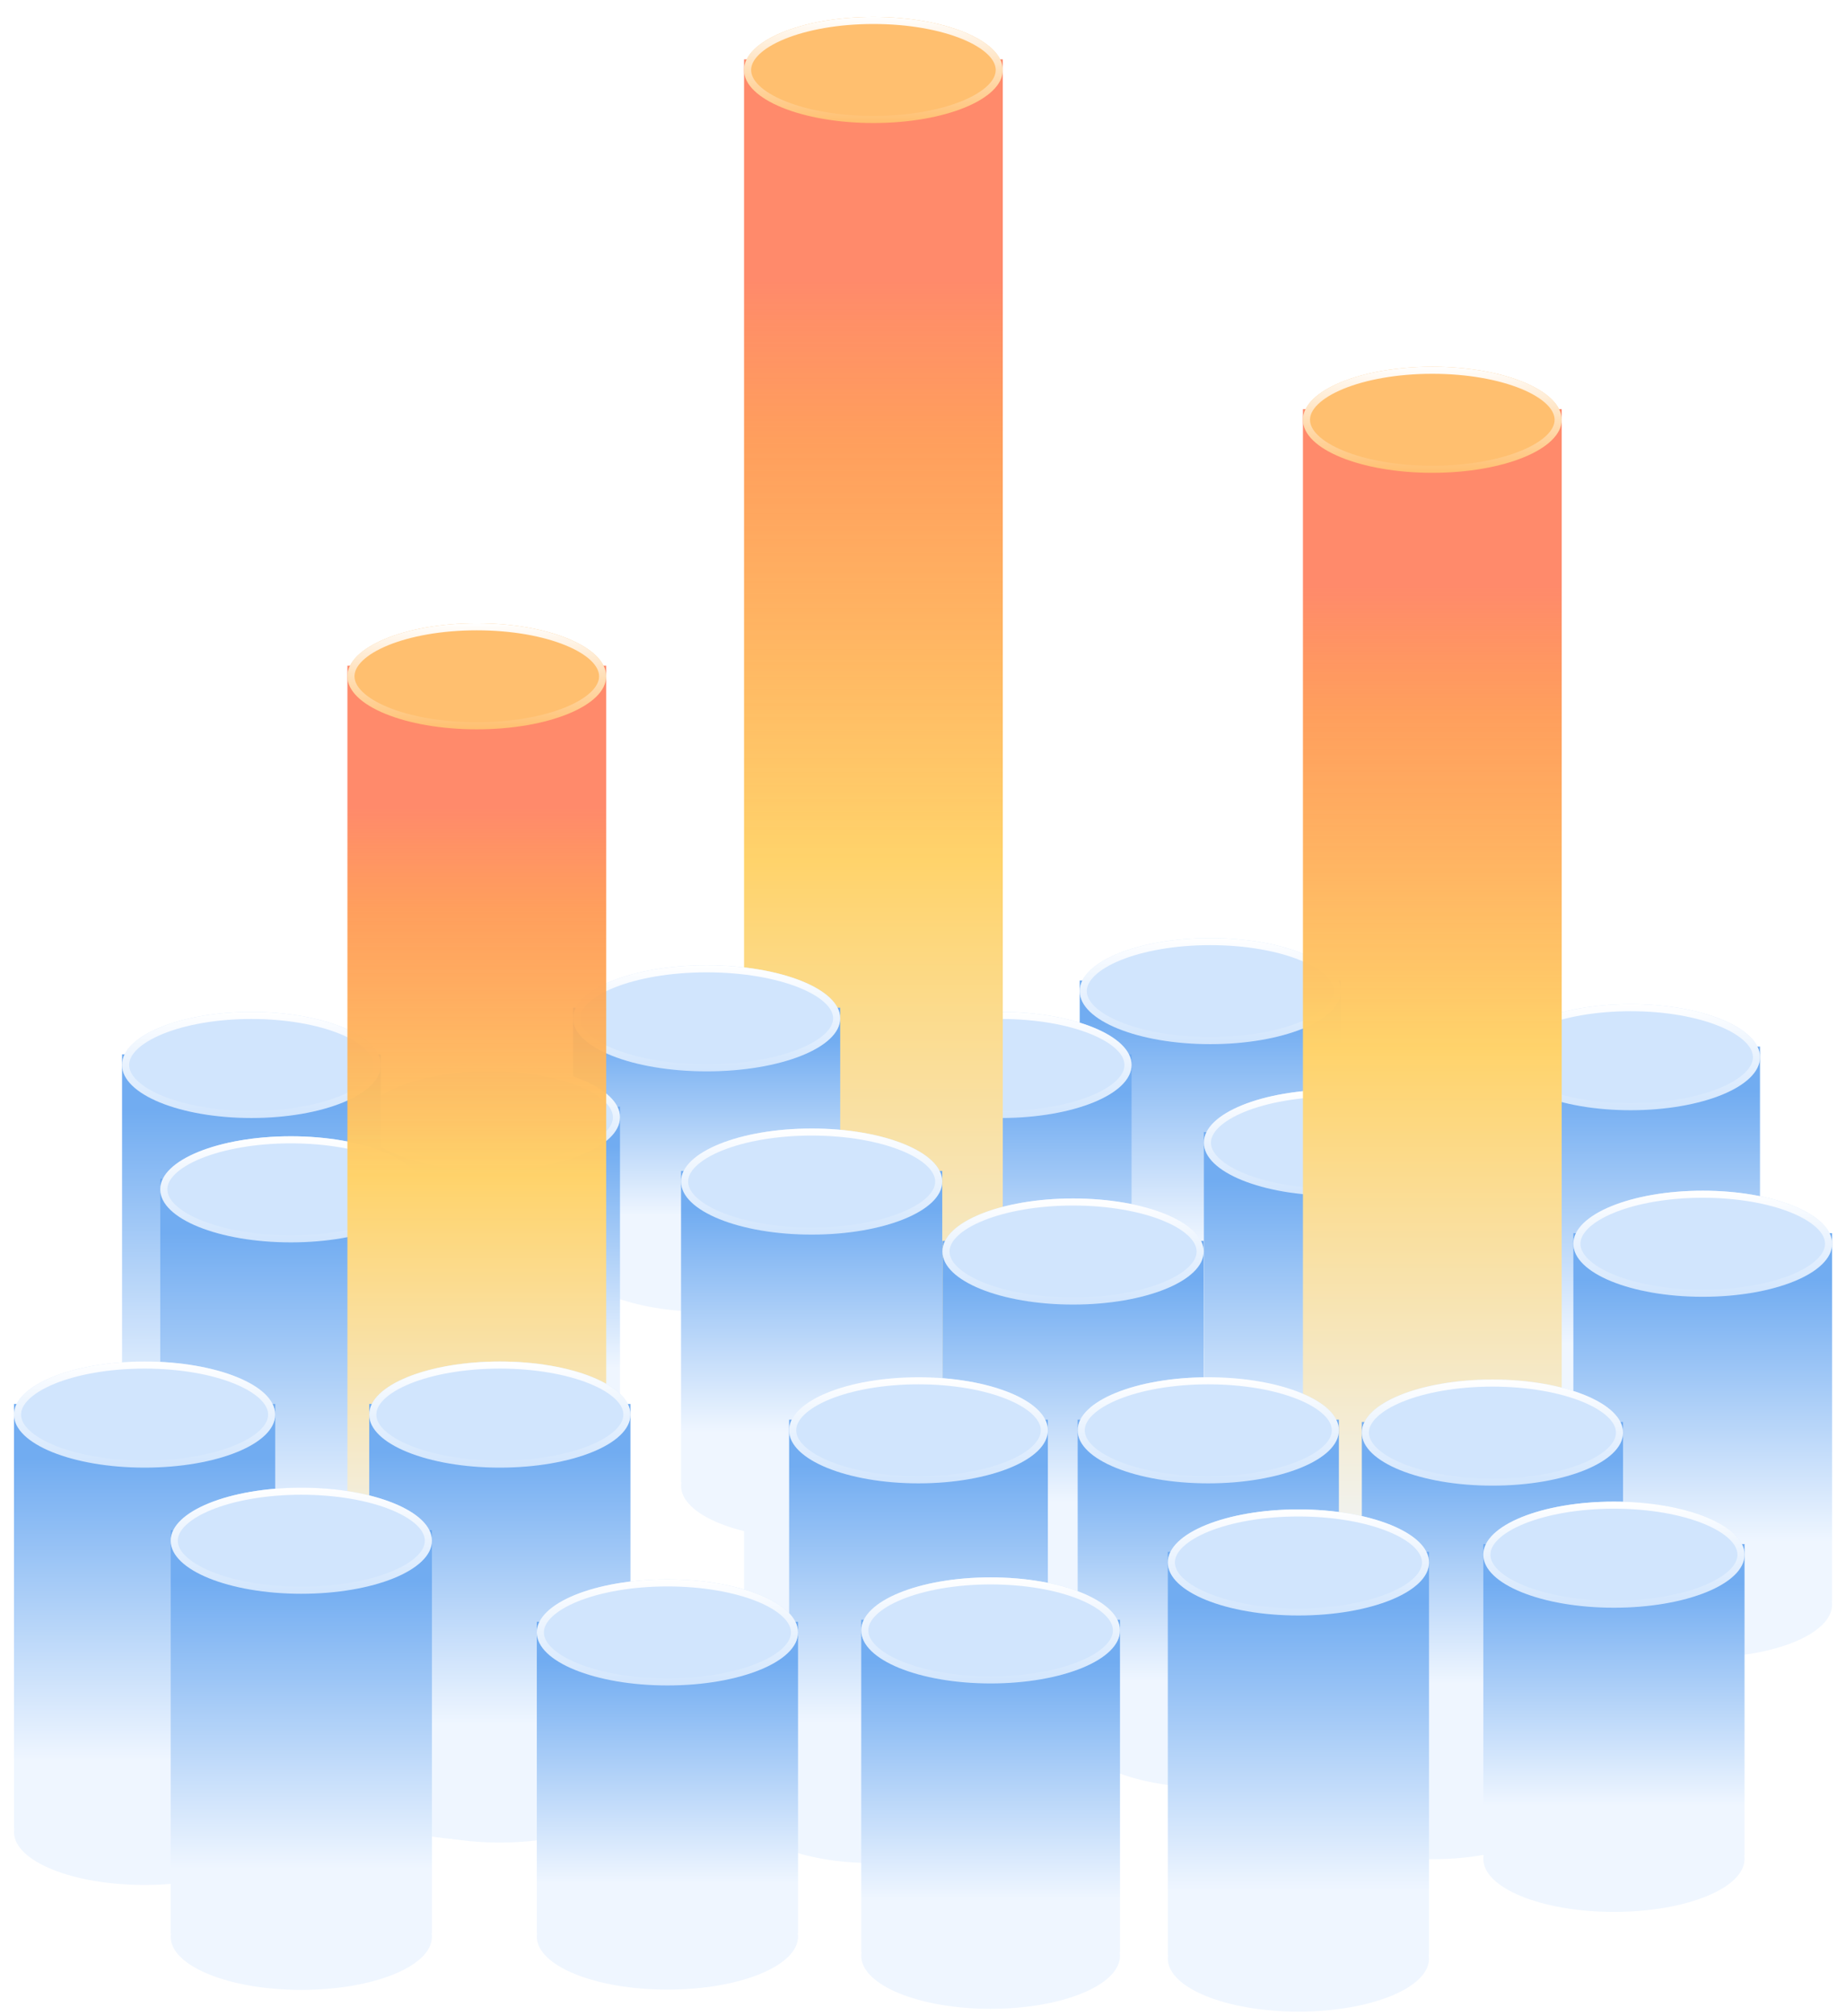 <svg width="261" height="285" viewBox="0 0 261 285" fill="none" xmlns="http://www.w3.org/2000/svg">
<ellipse cx="230.549" cy="198.461" rx="18.292" ry="7.5" fill="#EFF6FF"/>
<path d="M212.258 147.961H248.841V197.961H212.258V147.961Z" fill="url(#paint0_linear_239_7516)"/>
<g filter="url(#filter0_d_239_7516)">
<ellipse cx="230.549" cy="148.461" rx="18.292" ry="7.5" fill="#D1E5FD"/>
<path d="M248.341 148.461C248.341 149.319 247.919 150.185 247.056 151.021C246.191 151.86 244.913 152.638 243.294 153.302C240.057 154.629 235.552 155.461 230.549 155.461C225.547 155.461 221.041 154.629 217.805 153.302C216.186 152.638 214.908 151.86 214.043 151.021C213.18 150.185 212.758 149.319 212.758 148.461C212.758 147.603 213.18 146.738 214.043 145.901C214.908 145.062 216.186 144.284 217.805 143.62C221.041 142.293 225.547 141.461 230.549 141.461C235.552 141.461 240.057 142.293 243.294 143.62C244.913 144.284 246.191 145.062 247.056 145.901C247.919 146.738 248.341 147.603 248.341 148.461Z" stroke="url(#paint1_linear_239_7516)"/>
</g>
<ellipse cx="122.375" cy="190.763" rx="18.466" ry="7.5" fill="#EFF6FF"/>
<path d="M103.909 146.263H140.841V190.263H103.909V146.263Z" fill="url(#paint2_linear_239_7516)"/>
<g filter="url(#filter1_d_239_7516)">
<ellipse cx="122.375" cy="146.763" rx="18.466" ry="7.5" fill="#D1E5FD"/>
<path d="M140.341 146.763C140.341 147.619 139.915 148.484 139.043 149.321C138.17 150.16 136.879 150.938 135.244 151.603C131.975 152.93 127.426 153.763 122.375 153.763C117.324 153.763 112.774 152.93 109.505 151.603C107.87 150.938 106.58 150.16 105.706 149.321C104.834 148.484 104.409 147.619 104.409 146.763C104.409 145.906 104.834 145.041 105.706 144.204C106.58 143.365 107.87 142.587 109.505 141.923C112.774 140.595 117.324 139.763 122.375 139.763C127.426 139.763 131.975 140.595 135.244 141.923C136.879 142.587 138.17 143.365 139.043 144.204C139.915 145.041 140.341 145.906 140.341 146.763Z" stroke="url(#paint3_linear_239_7516)"/>
</g>
<ellipse cx="171.125" cy="183.12" rx="18.466" ry="7.5" fill="#EFF6FF"/>
<path d="M152.659 138.62H189.591V182.62H152.659V138.62Z" fill="url(#paint4_linear_239_7516)"/>
<g filter="url(#filter2_d_239_7516)">
<ellipse cx="171.125" cy="139.12" rx="18.466" ry="7.5" fill="#D1E5FD"/>
<path d="M189.091 139.12C189.091 139.977 188.665 140.841 187.793 141.679C186.92 142.517 185.629 143.296 183.994 143.96C180.725 145.288 176.176 146.12 171.125 146.12C166.074 146.12 161.524 145.288 158.255 143.96C156.62 143.296 155.33 142.517 154.456 141.679C153.584 140.841 153.159 139.977 153.159 139.12C153.159 138.263 153.584 137.399 154.456 136.561C155.33 135.723 156.62 134.944 158.255 134.28C161.524 132.952 166.074 132.12 171.125 132.12C176.176 132.12 180.725 132.952 183.994 134.28C185.629 134.944 186.92 135.723 187.793 136.561C188.665 137.399 189.091 138.263 189.091 139.12Z" stroke="url(#paint5_linear_239_7516)"/>
</g>
<ellipse cx="141.521" cy="193.56" rx="18.466" ry="7.5" fill="#EFF6FF"/>
<path d="M123.055 149.06H159.987V193.06H123.055V149.06Z" fill="url(#paint6_linear_239_7516)"/>
<g filter="url(#filter3_d_239_7516)">
<ellipse cx="141.521" cy="149.56" rx="18.466" ry="7.5" fill="#D1E5FD"/>
<path d="M159.487 149.56C159.487 150.417 159.062 151.281 158.19 152.119C157.316 152.957 156.026 153.736 154.39 154.4C151.122 155.728 146.572 156.56 141.521 156.56C136.47 156.56 131.92 155.728 128.652 154.4C127.016 153.736 125.726 152.957 124.853 152.119C123.981 151.281 123.555 150.417 123.555 149.56C123.555 148.703 123.981 147.839 124.853 147.001C125.726 146.163 127.016 145.384 128.652 144.72C131.92 143.393 136.47 142.56 141.521 142.56C146.572 142.56 151.122 143.393 154.39 144.72C156.026 145.384 157.316 146.163 158.19 147.001C159.062 147.839 159.487 148.703 159.487 149.56Z" stroke="url(#paint7_linear_239_7516)"/>
</g>
<ellipse cx="123.49" cy="255.894" rx="18.292" ry="7.5" fill="#EFF6FF"/>
<path d="M105.199 8.394H141.782V255.394H105.199V8.394Z" fill="url(#paint8_linear_239_7516)"/>
<g filter="url(#filter4_d_239_7516)">
<ellipse cx="123.49" cy="8.894" rx="18.292" ry="7.5" fill="#FFBF6F"/>
<path d="M141.282 8.894C141.282 9.753 140.86 10.618 139.996 11.455C139.132 12.293 137.854 13.071 136.235 13.735C132.998 15.062 128.493 15.894 123.49 15.894C118.488 15.894 113.982 15.062 110.746 13.735C109.126 13.071 107.849 12.293 106.984 11.455C106.121 10.618 105.699 9.753 105.699 8.894C105.699 8.036 106.121 7.171 106.984 6.334C107.849 5.496 109.126 4.718 110.746 4.054C113.982 2.727 118.488 1.894 123.49 1.894C128.493 1.894 132.998 2.727 136.235 4.054C137.854 4.718 139.132 5.496 139.996 6.334C140.86 7.171 141.282 8.036 141.282 8.894Z" stroke="url(#paint9_linear_239_7516)"/>
</g>
<ellipse cx="188.678" cy="215.55" rx="18.466" ry="7.5" fill="#EFF6FF"/>
<path d="M170.212 160.05H207.144V215.05H170.212V160.05Z" fill="url(#paint10_linear_239_7516)"/>
<g filter="url(#filter5_d_239_7516)">
<ellipse cx="188.678" cy="160.55" rx="18.466" ry="7.5" fill="#D1E5FD"/>
<path d="M206.644 160.55C206.644 161.406 206.219 162.271 205.347 163.108C204.473 163.947 203.183 164.725 201.548 165.39C198.279 166.717 193.729 167.55 188.678 167.55C183.627 167.55 179.078 166.717 175.809 165.39C174.174 164.725 172.883 163.947 172.01 163.108C171.138 162.271 170.712 161.406 170.712 160.55C170.712 159.693 171.138 158.828 172.01 157.991C172.883 157.152 174.174 156.374 175.809 155.71C179.078 154.382 183.627 153.55 188.678 153.55C193.729 153.55 198.279 154.382 201.548 155.71C203.183 156.374 204.473 157.152 205.347 157.991C206.219 158.828 206.644 159.693 206.644 160.55Z" stroke="url(#paint11_linear_239_7516)"/>
</g>
<ellipse cx="202.51" cy="255.347" rx="18.292" ry="7.5" fill="#EFF6FF"/>
<path d="M184.218 57.847H220.801V254.847H184.218V57.847Z" fill="url(#paint12_linear_239_7516)"/>
<g filter="url(#filter6_d_239_7516)">
<ellipse cx="202.51" cy="58.347" rx="18.292" ry="7.5" fill="#FFBF6F"/>
<path d="M220.301 58.347C220.301 59.205 219.879 60.071 219.016 60.907C218.151 61.746 216.874 62.524 215.254 63.188C212.018 64.515 207.512 65.347 202.51 65.347C197.507 65.347 193.002 64.515 189.765 63.188C188.146 62.524 186.869 61.746 186.004 60.907C185.14 60.071 184.718 59.205 184.718 58.347C184.718 57.489 185.14 56.624 186.004 55.787C186.869 54.948 188.146 54.17 189.765 53.506C193.002 52.179 197.507 51.347 202.51 51.347C207.512 51.347 212.018 52.179 215.254 53.506C216.874 54.17 218.151 54.948 219.016 55.787C219.879 56.624 220.301 57.489 220.301 58.347Z" stroke="url(#paint13_linear_239_7516)"/>
</g>
<ellipse cx="99.912" cy="177.966" rx="18.882" ry="7.5" fill="#EFF6FF"/>
<path d="M81.03 142.466H118.794V177.466H81.03V142.466Z" fill="url(#paint14_linear_239_7516)"/>
<g filter="url(#filter7_d_239_7516)">
<ellipse cx="99.912" cy="142.966" rx="18.882" ry="7.5" fill="#D1E5FD"/>
<path d="M118.294 142.966C118.294 143.819 117.861 144.682 116.967 145.521C116.073 146.361 114.752 147.14 113.079 147.805C109.734 149.133 105.079 149.966 99.912 149.966C94.745 149.966 90.09 149.133 86.745 147.805C85.071 147.14 83.751 146.361 82.856 145.521C81.963 144.682 81.53 143.819 81.53 142.966C81.53 142.114 81.963 141.25 82.856 140.411C83.751 139.572 85.071 138.793 86.745 138.128C90.09 136.799 94.745 135.966 99.912 135.966C105.079 135.966 109.734 136.799 113.079 138.128C114.752 138.793 116.073 139.572 116.967 140.411C117.861 141.25 118.294 142.114 118.294 142.966Z" stroke="url(#paint15_linear_239_7516)"/>
</g>
<ellipse cx="69.193" cy="200.953" rx="18.466" ry="7.5" fill="#EFF6FF"/>
<path d="M50.727 156.453H87.659V200.453H50.727V156.453Z" fill="url(#paint16_linear_239_7516)"/>
<g filter="url(#filter8_d_239_7516)">
<ellipse cx="69.193" cy="156.953" rx="18.466" ry="7.5" fill="#D1E5FD"/>
<path d="M87.159 156.953C87.159 157.81 86.734 158.674 85.861 159.512C84.988 160.35 83.698 161.129 82.062 161.793C78.794 163.121 74.244 163.953 69.193 163.953C64.142 163.953 59.592 163.121 56.324 161.793C54.688 161.129 53.398 160.35 52.525 159.512C51.652 158.674 51.227 157.81 51.227 156.953C51.227 156.096 51.652 155.232 52.525 154.394C53.398 153.556 54.688 152.777 56.324 152.113C59.592 150.785 64.142 149.953 69.193 149.953C74.244 149.953 78.794 150.785 82.062 152.113C83.698 152.777 84.988 153.556 85.861 154.394C86.734 155.232 87.159 156.096 87.159 156.953Z" stroke="url(#paint17_linear_239_7516)"/>
</g>
<ellipse cx="114.757" cy="210.044" rx="18.466" ry="7.5" fill="#EFF6FF"/>
<path d="M96.291 165.544H133.223V209.544H96.291V165.544Z" fill="url(#paint18_linear_239_7516)"/>
<g filter="url(#filter9_d_239_7516)">
<ellipse cx="114.757" cy="166.044" rx="18.466" ry="7.5" fill="#D1E5FD"/>
<path d="M132.723 166.044C132.723 166.901 132.297 167.766 131.425 168.603C130.552 169.442 129.262 170.22 127.626 170.884C124.358 172.212 119.808 173.044 114.757 173.044C109.706 173.044 105.156 172.212 101.888 170.884C100.252 170.22 98.962 169.442 98.088 168.603C97.216 167.766 96.791 166.901 96.791 166.044C96.791 165.188 97.216 164.323 98.088 163.486C98.962 162.647 100.252 161.869 101.888 161.204C105.156 159.877 109.706 159.044 114.757 159.044C119.808 159.044 124.358 159.877 127.626 161.204C129.262 161.869 130.552 162.647 131.425 163.486C132.297 164.323 132.723 165.188 132.723 166.044Z" stroke="url(#paint19_linear_239_7516)"/>
</g>
<ellipse cx="35.549" cy="210.56" rx="18.292" ry="7.5" fill="#EFF6FF"/>
<path d="M17.258 149.06H53.841V210.06H17.258V149.06Z" fill="url(#paint20_linear_239_7516)"/>
<g filter="url(#filter10_d_239_7516)">
<ellipse cx="35.549" cy="149.56" rx="18.292" ry="7.5" fill="#D1E5FD"/>
<path d="M53.341 149.56C53.341 150.418 52.919 151.284 52.056 152.12C51.191 152.959 49.913 153.737 48.294 154.401C45.057 155.728 40.552 156.56 35.549 156.56C30.547 156.56 26.041 155.728 22.805 154.401C21.186 153.737 19.908 152.959 19.043 152.12C18.18 151.284 17.758 150.418 17.758 149.56C17.758 148.702 18.18 147.837 19.043 147C19.908 146.161 21.186 145.383 22.805 144.719C26.041 143.392 30.547 142.56 35.549 142.56C40.552 142.56 45.057 143.392 48.294 144.719C49.913 145.383 51.191 146.161 52.056 147C52.919 147.837 53.341 148.702 53.341 149.56Z" stroke="url(#paint21_linear_239_7516)"/>
</g>
<ellipse cx="41.125" cy="227.143" rx="18.466" ry="7.5" fill="#EFF6FF"/>
<path d="M22.659 166.643H59.59V226.643H22.659V166.643Z" fill="url(#paint22_linear_239_7516)"/>
<g filter="url(#filter11_d_239_7516)">
<ellipse cx="41.125" cy="167.143" rx="18.466" ry="7.5" fill="#D1E5FD"/>
<path d="M59.09 167.143C59.09 168 58.665 168.864 57.793 169.702C56.92 170.541 55.629 171.319 53.994 171.983C50.725 173.311 46.176 174.143 41.125 174.143C36.074 174.143 31.524 173.311 28.255 171.983C26.62 171.319 25.33 170.541 24.456 169.702C23.584 168.864 23.159 168 23.159 167.143C23.159 166.287 23.584 165.422 24.456 164.584C25.33 163.746 26.62 162.967 28.255 162.303C31.524 160.976 36.074 160.143 41.125 160.143C46.176 160.143 50.725 160.976 53.994 162.303C55.629 162.967 56.92 163.746 57.793 164.584C58.665 165.422 59.09 166.287 59.09 167.143Z" stroke="url(#paint23_linear_239_7516)"/>
</g>
<ellipse cx="151.718" cy="219.935" rx="18.466" ry="7.5" fill="#EFF6FF"/>
<path d="M133.252 175.435H170.184V219.435H133.252V175.435Z" fill="url(#paint24_linear_239_7516)"/>
<g filter="url(#filter12_d_239_7516)">
<ellipse cx="151.718" cy="175.935" rx="18.466" ry="7.5" fill="#D1E5FD"/>
<path d="M169.684 175.935C169.684 176.791 169.258 177.656 168.386 178.494C167.513 179.332 166.223 180.111 164.587 180.775C161.319 182.102 156.769 182.935 151.718 182.935C146.667 182.935 142.117 182.102 138.849 180.775C137.213 180.111 135.923 179.332 135.049 178.494C134.177 177.656 133.752 176.791 133.752 175.935C133.752 175.078 134.177 174.214 135.049 173.376C135.923 172.537 137.213 171.759 138.849 171.095C142.117 169.767 146.667 168.935 151.718 168.935C156.769 168.935 161.319 169.767 164.587 171.095C166.223 171.759 167.513 172.537 168.386 173.376C169.258 174.214 169.684 175.078 169.684 175.935Z" stroke="url(#paint25_linear_239_7516)"/>
</g>
<ellipse cx="129.863" cy="252.211" rx="18.292" ry="7.5" fill="#EFF6FF"/>
<path d="M111.571 200.711H148.154V251.711H111.571V200.711Z" fill="url(#paint26_linear_239_7516)"/>
<g filter="url(#filter13_d_239_7516)">
<ellipse cx="129.863" cy="201.211" rx="18.292" ry="7.5" fill="#D1E5FD"/>
<path d="M147.654 201.211C147.654 202.069 147.232 202.934 146.369 203.771C145.504 204.609 144.227 205.387 142.607 206.051C139.371 207.378 134.865 208.211 129.863 208.211C124.86 208.211 120.355 207.378 117.118 206.051C115.499 205.387 114.222 204.609 113.357 203.771C112.493 202.934 112.071 202.069 112.071 201.211C112.071 200.352 112.493 199.487 113.357 198.65C114.222 197.812 115.499 197.034 117.118 196.37C120.355 195.043 124.86 194.211 129.863 194.211C134.865 194.211 139.371 195.043 142.607 196.37C144.227 197.034 145.504 197.812 146.369 198.65C147.232 199.487 147.654 200.352 147.654 201.211Z" stroke="url(#paint27_linear_239_7516)"/>
</g>
<ellipse cx="170.835" cy="245.211" rx="18.466" ry="7.5" fill="#EFF6FF"/>
<path d="M152.369 200.711H189.301V244.711H152.369V200.711Z" fill="url(#paint28_linear_239_7516)"/>
<g filter="url(#filter14_d_239_7516)">
<ellipse cx="170.835" cy="201.211" rx="18.466" ry="7.5" fill="#D1E5FD"/>
<path d="M188.801 201.211C188.801 202.067 188.376 202.932 187.504 203.769C186.63 204.608 185.34 205.386 183.704 206.051C180.436 207.378 175.886 208.211 170.835 208.211C165.784 208.211 161.234 207.378 157.966 206.051C156.33 205.386 155.04 204.608 154.167 203.769C153.294 202.932 152.869 202.067 152.869 201.211C152.869 200.354 153.294 199.489 154.167 198.652C155.04 197.813 156.33 197.035 157.966 196.371C161.234 195.043 165.784 194.211 170.835 194.211C175.886 194.211 180.436 195.043 183.704 196.371C185.34 197.035 186.63 197.813 187.504 198.652C188.376 199.489 188.801 200.354 188.801 201.211Z" stroke="url(#paint29_linear_239_7516)"/>
</g>
<ellipse cx="240.745" cy="226.836" rx="18.292" ry="7.5" fill="#EFF6FF"/>
<path d="M222.454 174.336H259.037V226.336H222.454V174.336Z" fill="url(#paint30_linear_239_7516)"/>
<g filter="url(#filter15_d_239_7516)">
<ellipse cx="240.745" cy="174.836" rx="18.292" ry="7.5" fill="#D1E5FD"/>
<path d="M258.537 174.836C258.537 175.694 258.115 176.559 257.251 177.396C256.387 178.235 255.109 179.013 253.49 179.677C250.253 181.004 245.748 181.836 240.745 181.836C235.743 181.836 231.237 181.004 228.001 179.677C226.381 179.013 225.104 178.235 224.239 177.396C223.376 176.559 222.954 175.694 222.954 174.836C222.954 173.978 223.376 173.112 224.239 172.276C225.104 171.437 226.381 170.659 228.001 169.995C231.237 168.668 235.743 167.836 240.745 167.836C245.748 167.836 250.253 168.668 253.49 169.995C255.109 170.659 256.387 171.437 257.251 172.276C258.115 173.112 258.537 173.978 258.537 174.836Z" stroke="url(#paint31_linear_239_7516)"/>
</g>
<ellipse cx="211.011" cy="245.535" rx="18.466" ry="7.5" fill="#EFF6FF"/>
<path d="M192.545 201.035H229.477V245.035H192.545V201.035Z" fill="url(#paint32_linear_239_7516)"/>
<g filter="url(#filter16_d_239_7516)">
<ellipse cx="211.011" cy="201.535" rx="18.466" ry="7.5" fill="#D1E5FD"/>
<path d="M228.977 201.535C228.977 202.392 228.552 203.257 227.68 204.094C226.806 204.933 225.516 205.711 223.881 206.375C220.612 207.703 216.062 208.535 211.011 208.535C205.96 208.535 201.411 207.703 198.142 206.375C196.507 205.711 195.216 204.933 194.343 204.094C193.471 203.257 193.045 202.392 193.045 201.535C193.045 200.679 193.471 199.814 194.343 198.977C195.216 198.138 196.507 197.36 198.142 196.695C201.411 195.368 205.96 194.535 211.011 194.535C216.062 194.535 220.612 195.368 223.881 196.695C225.516 197.36 226.806 198.138 227.68 198.977C228.552 199.814 228.977 200.679 228.977 201.535Z" stroke="url(#paint33_linear_239_7516)"/>
</g>
<ellipse cx="183.58" cy="276.893" rx="18.466" ry="7.5" fill="#EFF6FF"/>
<path d="M165.114 219.393H202.046V276.393H165.114V219.393Z" fill="url(#paint34_linear_239_7516)"/>
<g filter="url(#filter17_d_239_7516)">
<ellipse cx="183.58" cy="219.893" rx="18.466" ry="7.5" fill="#D1E5FD"/>
<path d="M201.546 219.893C201.546 220.749 201.121 221.614 200.249 222.452C199.375 223.29 198.085 224.069 196.449 224.733C193.181 226.06 188.631 226.893 183.58 226.893C178.529 226.893 173.979 226.06 170.711 224.733C169.075 224.069 167.785 223.29 166.912 222.452C166.04 221.614 165.614 220.749 165.614 219.893C165.614 219.036 166.04 218.172 166.912 217.334C167.785 216.495 169.075 215.717 170.711 215.053C173.979 213.725 178.529 212.893 183.58 212.893C188.631 212.893 193.181 213.725 196.449 215.053C198.085 215.717 199.375 216.495 200.249 217.334C201.121 218.172 201.546 219.036 201.546 219.893Z" stroke="url(#paint35_linear_239_7516)"/>
</g>
<ellipse cx="228.188" cy="262.794" rx="18.466" ry="7.5" fill="#EFF6FF"/>
<path d="M209.722 218.294H246.654V262.294H209.722V218.294Z" fill="url(#paint36_linear_239_7516)"/>
<g filter="url(#filter18_d_239_7516)">
<ellipse cx="228.188" cy="218.794" rx="18.466" ry="7.5" fill="#D1E5FD"/>
<path d="M246.154 218.794C246.154 219.651 245.729 220.515 244.857 221.353C243.983 222.191 242.693 222.97 241.057 223.634C237.789 224.961 233.239 225.794 228.188 225.794C223.137 225.794 218.587 224.961 215.319 223.634C213.683 222.97 212.393 222.191 211.52 221.353C210.648 220.515 210.222 219.651 210.222 218.794C210.222 217.937 210.648 217.073 211.52 216.235C212.393 215.397 213.683 214.618 215.319 213.954C218.587 212.626 223.137 211.794 228.188 211.794C233.239 211.794 237.789 212.626 241.057 213.954C242.693 214.618 243.983 215.397 244.857 216.235C245.729 217.073 246.154 217.937 246.154 218.794Z" stroke="url(#paint37_linear_239_7516)"/>
</g>
<ellipse cx="67.412" cy="252.612" rx="18.292" ry="7.5" fill="#EFF6FF"/>
<path d="M49.12 94.112H85.703V252.112H49.12V94.112Z" fill="url(#paint38_linear_239_7516)"/>
<g filter="url(#filter19_d_239_7516)">
<ellipse cx="67.412" cy="94.612" rx="18.292" ry="7.5" fill="#FFBF6F"/>
<path d="M85.203 94.612C85.203 95.471 84.781 96.336 83.918 97.173C83.053 98.011 81.775 98.789 80.156 99.453C76.92 100.78 72.414 101.612 67.412 101.612C62.409 101.612 57.904 100.78 54.667 99.453C53.048 98.789 51.77 98.011 50.906 97.173C50.042 96.336 49.62 95.471 49.62 94.612C49.62 93.754 50.042 92.889 50.906 92.052C51.77 91.214 53.048 90.436 54.667 89.772C57.904 88.445 62.409 87.612 67.412 87.612C72.414 87.612 76.92 88.445 80.156 89.772C81.775 90.436 83.053 91.214 83.918 92.052C84.781 92.889 85.203 93.754 85.203 94.612Z" stroke="url(#paint39_linear_239_7516)"/>
</g>
<ellipse cx="20.443" cy="258.988" rx="18.466" ry="7.5" fill="#EFF6FF"/>
<path d="M1.977 198.488H38.909V258.488H1.977V198.488Z" fill="url(#paint40_linear_239_7516)"/>
<g filter="url(#filter20_d_239_7516)">
<ellipse cx="20.443" cy="198.988" rx="18.466" ry="7.5" fill="#D1E5FD"/>
<path d="M38.409 198.988C38.409 199.844 37.983 200.709 37.111 201.546C36.238 202.385 34.948 203.164 33.312 203.828C30.044 205.155 25.494 205.988 20.443 205.988C15.392 205.988 10.842 205.155 7.574 203.828C5.938 203.164 4.648 202.385 3.775 201.546C2.902 200.709 2.477 199.844 2.477 198.988C2.477 198.131 2.902 197.267 3.775 196.429C4.648 195.59 5.938 194.812 7.574 194.148C10.842 192.82 15.392 191.988 20.443 191.988C25.494 191.988 30.044 192.82 33.312 194.148C34.948 194.812 36.238 195.59 37.111 196.429C37.983 197.267 38.409 198.131 38.409 198.988Z" stroke="url(#paint41_linear_239_7516)"/>
</g>
<ellipse cx="70.671" cy="252.988" rx="18.466" ry="7.5" fill="#EFF6FF"/>
<path d="M52.205 198.488H89.136V252.488H52.205V198.488Z" fill="url(#paint42_linear_239_7516)"/>
<g filter="url(#filter21_d_239_7516)">
<ellipse cx="70.671" cy="198.988" rx="18.466" ry="7.5" fill="#D1E5FD"/>
<path d="M88.636 198.988C88.636 199.844 88.211 200.709 87.339 201.546C86.466 202.385 85.175 203.164 83.54 203.828C80.271 205.155 75.722 205.988 70.671 205.988C65.619 205.988 61.07 205.155 57.801 203.828C56.166 203.164 54.876 202.385 54.002 201.546C53.13 200.709 52.705 199.844 52.705 198.988C52.705 198.131 53.13 197.267 54.002 196.429C54.876 195.59 56.166 194.812 57.801 194.148C61.07 192.82 65.619 191.988 70.671 191.988C75.722 191.988 80.271 192.82 83.54 194.148C85.175 194.812 86.466 195.59 87.339 196.429C88.211 197.267 88.636 198.131 88.636 198.988Z" stroke="url(#paint43_linear_239_7516)"/>
</g>
<ellipse cx="42.602" cy="273.821" rx="18.466" ry="7.5" fill="#EFF6FF"/>
<path d="M24.136 216.321H61.068V273.321H24.136V216.321Z" fill="url(#paint44_linear_239_7516)"/>
<g filter="url(#filter22_d_239_7516)">
<ellipse cx="42.602" cy="216.821" rx="18.466" ry="7.5" fill="#D1E5FD"/>
<path d="M60.568 216.821C60.568 217.677 60.143 218.542 59.271 219.379C58.397 220.218 57.107 220.997 55.471 221.661C52.203 222.988 47.653 223.821 42.602 223.821C37.551 223.821 33.001 222.988 29.733 221.661C28.097 220.997 26.807 220.218 25.934 219.379C25.062 218.542 24.636 217.677 24.636 216.821C24.636 215.964 25.062 215.1 25.934 214.262C26.807 213.423 28.097 212.645 29.733 211.981C33.001 210.653 37.551 209.821 42.602 209.821C47.653 209.821 52.203 210.653 55.471 211.981C57.107 212.645 58.397 213.423 59.271 214.262C60.143 215.1 60.568 215.964 60.568 216.821Z" stroke="url(#paint45_linear_239_7516)"/>
</g>
<ellipse cx="94.365" cy="273.783" rx="18.466" ry="7.5" fill="#EFF6FF"/>
<path d="M75.899 229.283H112.831V273.283H75.899V229.283Z" fill="url(#paint46_linear_239_7516)"/>
<g filter="url(#filter23_d_239_7516)">
<ellipse cx="94.365" cy="229.783" rx="18.466" ry="7.5" fill="#D1E5FD"/>
<path d="M112.331 229.783C112.331 230.64 111.905 231.505 111.033 232.342C110.16 233.181 108.87 233.959 107.234 234.623C103.966 235.951 99.416 236.783 94.365 236.783C89.314 236.783 84.764 235.951 81.496 234.623C79.86 233.959 78.57 233.181 77.696 232.342C76.824 231.505 76.399 230.64 76.399 229.783C76.399 228.927 76.824 228.062 77.696 227.225C78.57 226.386 79.86 225.608 81.496 224.943C84.764 223.616 89.314 222.783 94.365 222.783C99.416 222.783 103.966 223.616 107.234 224.943C108.87 225.608 110.16 226.386 111.033 227.225C111.905 228.062 112.331 228.927 112.331 229.783Z" stroke="url(#paint47_linear_239_7516)"/>
</g>
<ellipse cx="140.059" cy="276.5" rx="18.292" ry="7.5" fill="#EFF6FF"/>
<path d="M121.768 229H158.351V276H121.768V229Z" fill="url(#paint48_linear_239_7516)"/>
<g filter="url(#filter24_d_239_7516)">
<ellipse cx="140.059" cy="229.5" rx="18.292" ry="7.5" fill="#D1E5FD"/>
<path d="M157.851 229.5C157.851 230.358 157.429 231.223 156.565 232.06C155.7 232.899 154.423 233.677 152.804 234.341C149.567 235.668 145.062 236.5 140.059 236.5C135.057 236.5 130.551 235.668 127.315 234.341C125.695 233.677 124.418 232.899 123.553 232.06C122.69 231.223 122.268 230.358 122.268 229.5C122.268 228.642 122.69 227.777 123.553 226.94C124.418 226.101 125.695 225.323 127.315 224.659C130.551 223.332 135.057 222.5 140.059 222.5C145.062 222.5 149.567 223.332 152.804 224.659C154.423 225.323 155.7 226.101 156.565 226.94C157.429 227.777 157.851 228.642 157.851 229.5Z" stroke="url(#paint49_linear_239_7516)"/>
</g>
<defs>
<filter id="filter0_d_239_7516" x="212.258" y="140.961" width="36.583" height="16" filterUnits="userSpaceOnUse" color-interpolation-filters="sRGB">
<feFlood flood-opacity="0" result="BackgroundImageFix"/>
<feColorMatrix in="SourceAlpha" type="matrix" values="0 0 0 0 0 0 0 0 0 0 0 0 0 0 0 0 0 0 127 0" result="hardAlpha"/>
<feOffset dy="1"/>
<feComposite in2="hardAlpha" operator="out"/>
<feColorMatrix type="matrix" values="0 0 0 0 1 0 0 0 0 1 0 0 0 0 1 0 0 0 0.25 0"/>
<feBlend mode="normal" in2="BackgroundImageFix" result="effect1_dropShadow_239_7516"/>
<feBlend mode="normal" in="SourceGraphic" in2="effect1_dropShadow_239_7516" result="shape"/>
</filter>
<filter id="filter1_d_239_7516" x="103.909" y="139.263" width="36.932" height="16" filterUnits="userSpaceOnUse" color-interpolation-filters="sRGB">
<feFlood flood-opacity="0" result="BackgroundImageFix"/>
<feColorMatrix in="SourceAlpha" type="matrix" values="0 0 0 0 0 0 0 0 0 0 0 0 0 0 0 0 0 0 127 0" result="hardAlpha"/>
<feOffset dy="1"/>
<feComposite in2="hardAlpha" operator="out"/>
<feColorMatrix type="matrix" values="0 0 0 0 1 0 0 0 0 1 0 0 0 0 1 0 0 0 0.25 0"/>
<feBlend mode="normal" in2="BackgroundImageFix" result="effect1_dropShadow_239_7516"/>
<feBlend mode="normal" in="SourceGraphic" in2="effect1_dropShadow_239_7516" result="shape"/>
</filter>
<filter id="filter2_d_239_7516" x="152.659" y="131.62" width="36.932" height="16" filterUnits="userSpaceOnUse" color-interpolation-filters="sRGB">
<feFlood flood-opacity="0" result="BackgroundImageFix"/>
<feColorMatrix in="SourceAlpha" type="matrix" values="0 0 0 0 0 0 0 0 0 0 0 0 0 0 0 0 0 0 127 0" result="hardAlpha"/>
<feOffset dy="1"/>
<feComposite in2="hardAlpha" operator="out"/>
<feColorMatrix type="matrix" values="0 0 0 0 1 0 0 0 0 1 0 0 0 0 1 0 0 0 0.25 0"/>
<feBlend mode="normal" in2="BackgroundImageFix" result="effect1_dropShadow_239_7516"/>
<feBlend mode="normal" in="SourceGraphic" in2="effect1_dropShadow_239_7516" result="shape"/>
</filter>
<filter id="filter3_d_239_7516" x="123.055" y="142.06" width="36.932" height="16" filterUnits="userSpaceOnUse" color-interpolation-filters="sRGB">
<feFlood flood-opacity="0" result="BackgroundImageFix"/>
<feColorMatrix in="SourceAlpha" type="matrix" values="0 0 0 0 0 0 0 0 0 0 0 0 0 0 0 0 0 0 127 0" result="hardAlpha"/>
<feOffset dy="1"/>
<feComposite in2="hardAlpha" operator="out"/>
<feColorMatrix type="matrix" values="0 0 0 0 1 0 0 0 0 1 0 0 0 0 1 0 0 0 0.25 0"/>
<feBlend mode="normal" in2="BackgroundImageFix" result="effect1_dropShadow_239_7516"/>
<feBlend mode="normal" in="SourceGraphic" in2="effect1_dropShadow_239_7516" result="shape"/>
</filter>
<filter id="filter4_d_239_7516" x="105.199" y="1.394" width="36.583" height="16" filterUnits="userSpaceOnUse" color-interpolation-filters="sRGB">
<feFlood flood-opacity="0" result="BackgroundImageFix"/>
<feColorMatrix in="SourceAlpha" type="matrix" values="0 0 0 0 0 0 0 0 0 0 0 0 0 0 0 0 0 0 127 0" result="hardAlpha"/>
<feOffset dy="1"/>
<feComposite in2="hardAlpha" operator="out"/>
<feColorMatrix type="matrix" values="0 0 0 0 1 0 0 0 0 1 0 0 0 0 1 0 0 0 0.25 0"/>
<feBlend mode="normal" in2="BackgroundImageFix" result="effect1_dropShadow_239_7516"/>
<feBlend mode="normal" in="SourceGraphic" in2="effect1_dropShadow_239_7516" result="shape"/>
</filter>
<filter id="filter5_d_239_7516" x="170.212" y="153.05" width="36.932" height="16" filterUnits="userSpaceOnUse" color-interpolation-filters="sRGB">
<feFlood flood-opacity="0" result="BackgroundImageFix"/>
<feColorMatrix in="SourceAlpha" type="matrix" values="0 0 0 0 0 0 0 0 0 0 0 0 0 0 0 0 0 0 127 0" result="hardAlpha"/>
<feOffset dy="1"/>
<feComposite in2="hardAlpha" operator="out"/>
<feColorMatrix type="matrix" values="0 0 0 0 1 0 0 0 0 1 0 0 0 0 1 0 0 0 0.25 0"/>
<feBlend mode="normal" in2="BackgroundImageFix" result="effect1_dropShadow_239_7516"/>
<feBlend mode="normal" in="SourceGraphic" in2="effect1_dropShadow_239_7516" result="shape"/>
</filter>
<filter id="filter6_d_239_7516" x="184.218" y="50.847" width="36.583" height="16" filterUnits="userSpaceOnUse" color-interpolation-filters="sRGB">
<feFlood flood-opacity="0" result="BackgroundImageFix"/>
<feColorMatrix in="SourceAlpha" type="matrix" values="0 0 0 0 0 0 0 0 0 0 0 0 0 0 0 0 0 0 127 0" result="hardAlpha"/>
<feOffset dy="1"/>
<feComposite in2="hardAlpha" operator="out"/>
<feColorMatrix type="matrix" values="0 0 0 0 1 0 0 0 0 1 0 0 0 0 1 0 0 0 0.25 0"/>
<feBlend mode="normal" in2="BackgroundImageFix" result="effect1_dropShadow_239_7516"/>
<feBlend mode="normal" in="SourceGraphic" in2="effect1_dropShadow_239_7516" result="shape"/>
</filter>
<filter id="filter7_d_239_7516" x="81.03" y="135.466" width="37.763" height="16" filterUnits="userSpaceOnUse" color-interpolation-filters="sRGB">
<feFlood flood-opacity="0" result="BackgroundImageFix"/>
<feColorMatrix in="SourceAlpha" type="matrix" values="0 0 0 0 0 0 0 0 0 0 0 0 0 0 0 0 0 0 127 0" result="hardAlpha"/>
<feOffset dy="1"/>
<feComposite in2="hardAlpha" operator="out"/>
<feColorMatrix type="matrix" values="0 0 0 0 1 0 0 0 0 1 0 0 0 0 1 0 0 0 0.25 0"/>
<feBlend mode="normal" in2="BackgroundImageFix" result="effect1_dropShadow_239_7516"/>
<feBlend mode="normal" in="SourceGraphic" in2="effect1_dropShadow_239_7516" result="shape"/>
</filter>
<filter id="filter8_d_239_7516" x="50.727" y="149.453" width="36.932" height="16" filterUnits="userSpaceOnUse" color-interpolation-filters="sRGB">
<feFlood flood-opacity="0" result="BackgroundImageFix"/>
<feColorMatrix in="SourceAlpha" type="matrix" values="0 0 0 0 0 0 0 0 0 0 0 0 0 0 0 0 0 0 127 0" result="hardAlpha"/>
<feOffset dy="1"/>
<feComposite in2="hardAlpha" operator="out"/>
<feColorMatrix type="matrix" values="0 0 0 0 1 0 0 0 0 1 0 0 0 0 1 0 0 0 0.25 0"/>
<feBlend mode="normal" in2="BackgroundImageFix" result="effect1_dropShadow_239_7516"/>
<feBlend mode="normal" in="SourceGraphic" in2="effect1_dropShadow_239_7516" result="shape"/>
</filter>
<filter id="filter9_d_239_7516" x="96.291" y="158.544" width="36.932" height="16" filterUnits="userSpaceOnUse" color-interpolation-filters="sRGB">
<feFlood flood-opacity="0" result="BackgroundImageFix"/>
<feColorMatrix in="SourceAlpha" type="matrix" values="0 0 0 0 0 0 0 0 0 0 0 0 0 0 0 0 0 0 127 0" result="hardAlpha"/>
<feOffset dy="1"/>
<feComposite in2="hardAlpha" operator="out"/>
<feColorMatrix type="matrix" values="0 0 0 0 1 0 0 0 0 1 0 0 0 0 1 0 0 0 0.25 0"/>
<feBlend mode="normal" in2="BackgroundImageFix" result="effect1_dropShadow_239_7516"/>
<feBlend mode="normal" in="SourceGraphic" in2="effect1_dropShadow_239_7516" result="shape"/>
</filter>
<filter id="filter10_d_239_7516" x="17.258" y="142.06" width="36.583" height="16" filterUnits="userSpaceOnUse" color-interpolation-filters="sRGB">
<feFlood flood-opacity="0" result="BackgroundImageFix"/>
<feColorMatrix in="SourceAlpha" type="matrix" values="0 0 0 0 0 0 0 0 0 0 0 0 0 0 0 0 0 0 127 0" result="hardAlpha"/>
<feOffset dy="1"/>
<feComposite in2="hardAlpha" operator="out"/>
<feColorMatrix type="matrix" values="0 0 0 0 1 0 0 0 0 1 0 0 0 0 1 0 0 0 0.25 0"/>
<feBlend mode="normal" in2="BackgroundImageFix" result="effect1_dropShadow_239_7516"/>
<feBlend mode="normal" in="SourceGraphic" in2="effect1_dropShadow_239_7516" result="shape"/>
</filter>
<filter id="filter11_d_239_7516" x="22.659" y="159.643" width="36.932" height="16" filterUnits="userSpaceOnUse" color-interpolation-filters="sRGB">
<feFlood flood-opacity="0" result="BackgroundImageFix"/>
<feColorMatrix in="SourceAlpha" type="matrix" values="0 0 0 0 0 0 0 0 0 0 0 0 0 0 0 0 0 0 127 0" result="hardAlpha"/>
<feOffset dy="1"/>
<feComposite in2="hardAlpha" operator="out"/>
<feColorMatrix type="matrix" values="0 0 0 0 1 0 0 0 0 1 0 0 0 0 1 0 0 0 0.25 0"/>
<feBlend mode="normal" in2="BackgroundImageFix" result="effect1_dropShadow_239_7516"/>
<feBlend mode="normal" in="SourceGraphic" in2="effect1_dropShadow_239_7516" result="shape"/>
</filter>
<filter id="filter12_d_239_7516" x="133.252" y="168.435" width="36.932" height="16" filterUnits="userSpaceOnUse" color-interpolation-filters="sRGB">
<feFlood flood-opacity="0" result="BackgroundImageFix"/>
<feColorMatrix in="SourceAlpha" type="matrix" values="0 0 0 0 0 0 0 0 0 0 0 0 0 0 0 0 0 0 127 0" result="hardAlpha"/>
<feOffset dy="1"/>
<feComposite in2="hardAlpha" operator="out"/>
<feColorMatrix type="matrix" values="0 0 0 0 1 0 0 0 0 1 0 0 0 0 1 0 0 0 0.25 0"/>
<feBlend mode="normal" in2="BackgroundImageFix" result="effect1_dropShadow_239_7516"/>
<feBlend mode="normal" in="SourceGraphic" in2="effect1_dropShadow_239_7516" result="shape"/>
</filter>
<filter id="filter13_d_239_7516" x="111.571" y="193.711" width="36.583" height="16" filterUnits="userSpaceOnUse" color-interpolation-filters="sRGB">
<feFlood flood-opacity="0" result="BackgroundImageFix"/>
<feColorMatrix in="SourceAlpha" type="matrix" values="0 0 0 0 0 0 0 0 0 0 0 0 0 0 0 0 0 0 127 0" result="hardAlpha"/>
<feOffset dy="1"/>
<feComposite in2="hardAlpha" operator="out"/>
<feColorMatrix type="matrix" values="0 0 0 0 1 0 0 0 0 1 0 0 0 0 1 0 0 0 0.25 0"/>
<feBlend mode="normal" in2="BackgroundImageFix" result="effect1_dropShadow_239_7516"/>
<feBlend mode="normal" in="SourceGraphic" in2="effect1_dropShadow_239_7516" result="shape"/>
</filter>
<filter id="filter14_d_239_7516" x="152.369" y="193.711" width="36.932" height="16" filterUnits="userSpaceOnUse" color-interpolation-filters="sRGB">
<feFlood flood-opacity="0" result="BackgroundImageFix"/>
<feColorMatrix in="SourceAlpha" type="matrix" values="0 0 0 0 0 0 0 0 0 0 0 0 0 0 0 0 0 0 127 0" result="hardAlpha"/>
<feOffset dy="1"/>
<feComposite in2="hardAlpha" operator="out"/>
<feColorMatrix type="matrix" values="0 0 0 0 1 0 0 0 0 1 0 0 0 0 1 0 0 0 0.25 0"/>
<feBlend mode="normal" in2="BackgroundImageFix" result="effect1_dropShadow_239_7516"/>
<feBlend mode="normal" in="SourceGraphic" in2="effect1_dropShadow_239_7516" result="shape"/>
</filter>
<filter id="filter15_d_239_7516" x="222.454" y="167.336" width="36.583" height="16" filterUnits="userSpaceOnUse" color-interpolation-filters="sRGB">
<feFlood flood-opacity="0" result="BackgroundImageFix"/>
<feColorMatrix in="SourceAlpha" type="matrix" values="0 0 0 0 0 0 0 0 0 0 0 0 0 0 0 0 0 0 127 0" result="hardAlpha"/>
<feOffset dy="1"/>
<feComposite in2="hardAlpha" operator="out"/>
<feColorMatrix type="matrix" values="0 0 0 0 1 0 0 0 0 1 0 0 0 0 1 0 0 0 0.25 0"/>
<feBlend mode="normal" in2="BackgroundImageFix" result="effect1_dropShadow_239_7516"/>
<feBlend mode="normal" in="SourceGraphic" in2="effect1_dropShadow_239_7516" result="shape"/>
</filter>
<filter id="filter16_d_239_7516" x="192.545" y="194.035" width="36.932" height="16" filterUnits="userSpaceOnUse" color-interpolation-filters="sRGB">
<feFlood flood-opacity="0" result="BackgroundImageFix"/>
<feColorMatrix in="SourceAlpha" type="matrix" values="0 0 0 0 0 0 0 0 0 0 0 0 0 0 0 0 0 0 127 0" result="hardAlpha"/>
<feOffset dy="1"/>
<feComposite in2="hardAlpha" operator="out"/>
<feColorMatrix type="matrix" values="0 0 0 0 1 0 0 0 0 1 0 0 0 0 1 0 0 0 0.25 0"/>
<feBlend mode="normal" in2="BackgroundImageFix" result="effect1_dropShadow_239_7516"/>
<feBlend mode="normal" in="SourceGraphic" in2="effect1_dropShadow_239_7516" result="shape"/>
</filter>
<filter id="filter17_d_239_7516" x="165.114" y="212.393" width="36.932" height="16" filterUnits="userSpaceOnUse" color-interpolation-filters="sRGB">
<feFlood flood-opacity="0" result="BackgroundImageFix"/>
<feColorMatrix in="SourceAlpha" type="matrix" values="0 0 0 0 0 0 0 0 0 0 0 0 0 0 0 0 0 0 127 0" result="hardAlpha"/>
<feOffset dy="1"/>
<feComposite in2="hardAlpha" operator="out"/>
<feColorMatrix type="matrix" values="0 0 0 0 1 0 0 0 0 1 0 0 0 0 1 0 0 0 0.25 0"/>
<feBlend mode="normal" in2="BackgroundImageFix" result="effect1_dropShadow_239_7516"/>
<feBlend mode="normal" in="SourceGraphic" in2="effect1_dropShadow_239_7516" result="shape"/>
</filter>
<filter id="filter18_d_239_7516" x="209.722" y="211.294" width="36.932" height="16" filterUnits="userSpaceOnUse" color-interpolation-filters="sRGB">
<feFlood flood-opacity="0" result="BackgroundImageFix"/>
<feColorMatrix in="SourceAlpha" type="matrix" values="0 0 0 0 0 0 0 0 0 0 0 0 0 0 0 0 0 0 127 0" result="hardAlpha"/>
<feOffset dy="1"/>
<feComposite in2="hardAlpha" operator="out"/>
<feColorMatrix type="matrix" values="0 0 0 0 1 0 0 0 0 1 0 0 0 0 1 0 0 0 0.25 0"/>
<feBlend mode="normal" in2="BackgroundImageFix" result="effect1_dropShadow_239_7516"/>
<feBlend mode="normal" in="SourceGraphic" in2="effect1_dropShadow_239_7516" result="shape"/>
</filter>
<filter id="filter19_d_239_7516" x="49.12" y="87.112" width="36.583" height="16" filterUnits="userSpaceOnUse" color-interpolation-filters="sRGB">
<feFlood flood-opacity="0" result="BackgroundImageFix"/>
<feColorMatrix in="SourceAlpha" type="matrix" values="0 0 0 0 0 0 0 0 0 0 0 0 0 0 0 0 0 0 127 0" result="hardAlpha"/>
<feOffset dy="1"/>
<feComposite in2="hardAlpha" operator="out"/>
<feColorMatrix type="matrix" values="0 0 0 0 1 0 0 0 0 1 0 0 0 0 1 0 0 0 0.25 0"/>
<feBlend mode="normal" in2="BackgroundImageFix" result="effect1_dropShadow_239_7516"/>
<feBlend mode="normal" in="SourceGraphic" in2="effect1_dropShadow_239_7516" result="shape"/>
</filter>
<filter id="filter20_d_239_7516" x="1.977" y="191.488" width="36.932" height="16" filterUnits="userSpaceOnUse" color-interpolation-filters="sRGB">
<feFlood flood-opacity="0" result="BackgroundImageFix"/>
<feColorMatrix in="SourceAlpha" type="matrix" values="0 0 0 0 0 0 0 0 0 0 0 0 0 0 0 0 0 0 127 0" result="hardAlpha"/>
<feOffset dy="1"/>
<feComposite in2="hardAlpha" operator="out"/>
<feColorMatrix type="matrix" values="0 0 0 0 1 0 0 0 0 1 0 0 0 0 1 0 0 0 0.25 0"/>
<feBlend mode="normal" in2="BackgroundImageFix" result="effect1_dropShadow_239_7516"/>
<feBlend mode="normal" in="SourceGraphic" in2="effect1_dropShadow_239_7516" result="shape"/>
</filter>
<filter id="filter21_d_239_7516" x="52.205" y="191.488" width="36.932" height="16" filterUnits="userSpaceOnUse" color-interpolation-filters="sRGB">
<feFlood flood-opacity="0" result="BackgroundImageFix"/>
<feColorMatrix in="SourceAlpha" type="matrix" values="0 0 0 0 0 0 0 0 0 0 0 0 0 0 0 0 0 0 127 0" result="hardAlpha"/>
<feOffset dy="1"/>
<feComposite in2="hardAlpha" operator="out"/>
<feColorMatrix type="matrix" values="0 0 0 0 1 0 0 0 0 1 0 0 0 0 1 0 0 0 0.25 0"/>
<feBlend mode="normal" in2="BackgroundImageFix" result="effect1_dropShadow_239_7516"/>
<feBlend mode="normal" in="SourceGraphic" in2="effect1_dropShadow_239_7516" result="shape"/>
</filter>
<filter id="filter22_d_239_7516" x="24.136" y="209.321" width="36.932" height="16" filterUnits="userSpaceOnUse" color-interpolation-filters="sRGB">
<feFlood flood-opacity="0" result="BackgroundImageFix"/>
<feColorMatrix in="SourceAlpha" type="matrix" values="0 0 0 0 0 0 0 0 0 0 0 0 0 0 0 0 0 0 127 0" result="hardAlpha"/>
<feOffset dy="1"/>
<feComposite in2="hardAlpha" operator="out"/>
<feColorMatrix type="matrix" values="0 0 0 0 1 0 0 0 0 1 0 0 0 0 1 0 0 0 0.25 0"/>
<feBlend mode="normal" in2="BackgroundImageFix" result="effect1_dropShadow_239_7516"/>
<feBlend mode="normal" in="SourceGraphic" in2="effect1_dropShadow_239_7516" result="shape"/>
</filter>
<filter id="filter23_d_239_7516" x="75.899" y="222.283" width="36.932" height="16" filterUnits="userSpaceOnUse" color-interpolation-filters="sRGB">
<feFlood flood-opacity="0" result="BackgroundImageFix"/>
<feColorMatrix in="SourceAlpha" type="matrix" values="0 0 0 0 0 0 0 0 0 0 0 0 0 0 0 0 0 0 127 0" result="hardAlpha"/>
<feOffset dy="1"/>
<feComposite in2="hardAlpha" operator="out"/>
<feColorMatrix type="matrix" values="0 0 0 0 1 0 0 0 0 1 0 0 0 0 1 0 0 0 0.25 0"/>
<feBlend mode="normal" in2="BackgroundImageFix" result="effect1_dropShadow_239_7516"/>
<feBlend mode="normal" in="SourceGraphic" in2="effect1_dropShadow_239_7516" result="shape"/>
</filter>
<filter id="filter24_d_239_7516" x="121.768" y="222" width="36.583" height="16" filterUnits="userSpaceOnUse" color-interpolation-filters="sRGB">
<feFlood flood-opacity="0" result="BackgroundImageFix"/>
<feColorMatrix in="SourceAlpha" type="matrix" values="0 0 0 0 0 0 0 0 0 0 0 0 0 0 0 0 0 0 127 0" result="hardAlpha"/>
<feOffset dy="1"/>
<feComposite in2="hardAlpha" operator="out"/>
<feColorMatrix type="matrix" values="0 0 0 0 1 0 0 0 0 1 0 0 0 0 1 0 0 0 0.25 0"/>
<feBlend mode="normal" in2="BackgroundImageFix" result="effect1_dropShadow_239_7516"/>
<feBlend mode="normal" in="SourceGraphic" in2="effect1_dropShadow_239_7516" result="shape"/>
</filter>
<linearGradient id="paint0_linear_239_7516" x1="228.053" y1="154.293" x2="228.053" y2="189.97" gradientUnits="userSpaceOnUse">
<stop stop-color="#71ACF1"/>
<stop offset="1" stop-color="#EFF6FF"/>
</linearGradient>
<linearGradient id="paint1_linear_239_7516" x1="230.549" y1="140.961" x2="230.549" y2="155.961" gradientUnits="userSpaceOnUse">
<stop stop-color="white"/>
<stop offset="1" stop-color="white" stop-opacity="0"/>
</linearGradient>
<linearGradient id="paint2_linear_239_7516" x1="119.855" y1="151.835" x2="119.855" y2="183.231" gradientUnits="userSpaceOnUse">
<stop stop-color="#71ACF1"/>
<stop offset="1" stop-color="#EFF6FF"/>
</linearGradient>
<linearGradient id="paint3_linear_239_7516" x1="122.375" y1="139.263" x2="122.375" y2="154.263" gradientUnits="userSpaceOnUse">
<stop stop-color="white"/>
<stop offset="1" stop-color="white" stop-opacity="0"/>
</linearGradient>
<linearGradient id="paint4_linear_239_7516" x1="168.605" y1="144.192" x2="168.605" y2="175.588" gradientUnits="userSpaceOnUse">
<stop stop-color="#71ACF1"/>
<stop offset="1" stop-color="#EFF6FF"/>
</linearGradient>
<linearGradient id="paint5_linear_239_7516" x1="171.125" y1="131.62" x2="171.125" y2="146.62" gradientUnits="userSpaceOnUse">
<stop stop-color="white"/>
<stop offset="1" stop-color="white" stop-opacity="0"/>
</linearGradient>
<linearGradient id="paint6_linear_239_7516" x1="139.001" y1="154.632" x2="139.001" y2="186.028" gradientUnits="userSpaceOnUse">
<stop stop-color="#71ACF1"/>
<stop offset="1" stop-color="#EFF6FF"/>
</linearGradient>
<linearGradient id="paint7_linear_239_7516" x1="141.521" y1="142.06" x2="141.521" y2="157.06" gradientUnits="userSpaceOnUse">
<stop stop-color="white"/>
<stop offset="1" stop-color="white" stop-opacity="0"/>
</linearGradient>
<linearGradient id="paint8_linear_239_7516" x1="120.994" y1="39.674" x2="120.994" y2="215.919" gradientUnits="userSpaceOnUse">
<stop stop-color="#FF8A6B"/>
<stop offset="0.13" stop-color="#FF9247" stop-opacity="0.88"/>
<stop offset="0.465" stop-color="#FFD36B"/>
<stop offset="1" stop-color="#EFF6FF"/>
</linearGradient>
<linearGradient id="paint9_linear_239_7516" x1="123.49" y1="1.394" x2="123.49" y2="16.394" gradientUnits="userSpaceOnUse">
<stop stop-color="white"/>
<stop offset="1" stop-color="white" stop-opacity="0"/>
</linearGradient>
<linearGradient id="paint10_linear_239_7516" x1="186.158" y1="167.015" x2="186.158" y2="206.26" gradientUnits="userSpaceOnUse">
<stop stop-color="#71ACF1"/>
<stop offset="1" stop-color="#EFF6FF"/>
</linearGradient>
<linearGradient id="paint11_linear_239_7516" x1="188.678" y1="153.05" x2="188.678" y2="168.05" gradientUnits="userSpaceOnUse">
<stop stop-color="white"/>
<stop offset="1" stop-color="white" stop-opacity="0"/>
</linearGradient>
<linearGradient id="paint12_linear_239_7516" x1="200.014" y1="82.795" x2="200.014" y2="223.363" gradientUnits="userSpaceOnUse">
<stop stop-color="#FF8A6B"/>
<stop offset="0.13" stop-color="#FF9247" stop-opacity="0.88"/>
<stop offset="0.465" stop-color="#FFD36B"/>
<stop offset="1" stop-color="#EFF6FF"/>
</linearGradient>
<linearGradient id="paint13_linear_239_7516" x1="202.51" y1="50.847" x2="202.51" y2="65.847" gradientUnits="userSpaceOnUse">
<stop stop-color="white"/>
<stop offset="1" stop-color="white" stop-opacity="0"/>
</linearGradient>
<linearGradient id="paint14_linear_239_7516" x1="97.335" y1="146.899" x2="97.335" y2="171.873" gradientUnits="userSpaceOnUse">
<stop stop-color="#71ACF1"/>
<stop offset="1" stop-color="#EFF6FF"/>
</linearGradient>
<linearGradient id="paint15_linear_239_7516" x1="99.912" y1="135.466" x2="99.912" y2="150.466" gradientUnits="userSpaceOnUse">
<stop stop-color="white"/>
<stop offset="1" stop-color="white" stop-opacity="0"/>
</linearGradient>
<linearGradient id="paint16_linear_239_7516" x1="66.673" y1="162.025" x2="66.673" y2="193.421" gradientUnits="userSpaceOnUse">
<stop stop-color="#71ACF1"/>
<stop offset="1" stop-color="#EFF6FF"/>
</linearGradient>
<linearGradient id="paint17_linear_239_7516" x1="69.193" y1="149.453" x2="69.193" y2="164.453" gradientUnits="userSpaceOnUse">
<stop stop-color="white"/>
<stop offset="1" stop-color="white" stop-opacity="0"/>
</linearGradient>
<linearGradient id="paint18_linear_239_7516" x1="112.237" y1="171.116" x2="112.237" y2="202.512" gradientUnits="userSpaceOnUse">
<stop stop-color="#71ACF1"/>
<stop offset="1" stop-color="#EFF6FF"/>
</linearGradient>
<linearGradient id="paint19_linear_239_7516" x1="114.757" y1="158.544" x2="114.757" y2="173.544" gradientUnits="userSpaceOnUse">
<stop stop-color="white"/>
<stop offset="1" stop-color="white" stop-opacity="0"/>
</linearGradient>
<linearGradient id="paint20_linear_239_7516" x1="33.053" y1="156.785" x2="33.053" y2="200.311" gradientUnits="userSpaceOnUse">
<stop stop-color="#71ACF1"/>
<stop offset="1" stop-color="#EFF6FF"/>
</linearGradient>
<linearGradient id="paint21_linear_239_7516" x1="35.549" y1="142.06" x2="35.549" y2="157.06" gradientUnits="userSpaceOnUse">
<stop stop-color="white"/>
<stop offset="1" stop-color="white" stop-opacity="0"/>
</linearGradient>
<linearGradient id="paint22_linear_239_7516" x1="38.605" y1="174.242" x2="38.605" y2="217.054" gradientUnits="userSpaceOnUse">
<stop stop-color="#71ACF1"/>
<stop offset="1" stop-color="#EFF6FF"/>
</linearGradient>
<linearGradient id="paint23_linear_239_7516" x1="41.125" y1="159.643" x2="41.125" y2="174.643" gradientUnits="userSpaceOnUse">
<stop stop-color="white"/>
<stop offset="1" stop-color="white" stop-opacity="0"/>
</linearGradient>
<linearGradient id="paint24_linear_239_7516" x1="149.198" y1="181.007" x2="149.198" y2="212.403" gradientUnits="userSpaceOnUse">
<stop stop-color="#71ACF1"/>
<stop offset="1" stop-color="#EFF6FF"/>
</linearGradient>
<linearGradient id="paint25_linear_239_7516" x1="151.718" y1="168.435" x2="151.718" y2="183.435" gradientUnits="userSpaceOnUse">
<stop stop-color="white"/>
<stop offset="1" stop-color="white" stop-opacity="0"/>
</linearGradient>
<linearGradient id="paint26_linear_239_7516" x1="127.367" y1="207.169" x2="127.367" y2="243.56" gradientUnits="userSpaceOnUse">
<stop stop-color="#71ACF1"/>
<stop offset="1" stop-color="#EFF6FF"/>
</linearGradient>
<linearGradient id="paint27_linear_239_7516" x1="129.863" y1="193.711" x2="129.863" y2="208.711" gradientUnits="userSpaceOnUse">
<stop stop-color="white"/>
<stop offset="1" stop-color="white" stop-opacity="0"/>
</linearGradient>
<linearGradient id="paint28_linear_239_7516" x1="168.315" y1="206.283" x2="168.315" y2="237.679" gradientUnits="userSpaceOnUse">
<stop stop-color="#71ACF1"/>
<stop offset="1" stop-color="#EFF6FF"/>
</linearGradient>
<linearGradient id="paint29_linear_239_7516" x1="170.835" y1="193.711" x2="170.835" y2="208.711" gradientUnits="userSpaceOnUse">
<stop stop-color="white"/>
<stop offset="1" stop-color="white" stop-opacity="0"/>
</linearGradient>
<linearGradient id="paint30_linear_239_7516" x1="238.249" y1="180.921" x2="238.249" y2="218.025" gradientUnits="userSpaceOnUse">
<stop stop-color="#71ACF1"/>
<stop offset="1" stop-color="#EFF6FF"/>
</linearGradient>
<linearGradient id="paint31_linear_239_7516" x1="240.745" y1="167.336" x2="240.745" y2="182.336" gradientUnits="userSpaceOnUse">
<stop stop-color="white"/>
<stop offset="1" stop-color="white" stop-opacity="0"/>
</linearGradient>
<linearGradient id="paint32_linear_239_7516" x1="208.491" y1="206.608" x2="208.491" y2="238.003" gradientUnits="userSpaceOnUse">
<stop stop-color="#71ACF1"/>
<stop offset="1" stop-color="#EFF6FF"/>
</linearGradient>
<linearGradient id="paint33_linear_239_7516" x1="211.011" y1="194.035" x2="211.011" y2="209.035" gradientUnits="userSpaceOnUse">
<stop stop-color="white"/>
<stop offset="1" stop-color="white" stop-opacity="0"/>
</linearGradient>
<linearGradient id="paint34_linear_239_7516" x1="181.06" y1="226.611" x2="181.06" y2="267.283" gradientUnits="userSpaceOnUse">
<stop stop-color="#71ACF1"/>
<stop offset="1" stop-color="#EFF6FF"/>
</linearGradient>
<linearGradient id="paint35_linear_239_7516" x1="183.58" y1="212.393" x2="183.58" y2="227.393" gradientUnits="userSpaceOnUse">
<stop stop-color="white"/>
<stop offset="1" stop-color="white" stop-opacity="0"/>
</linearGradient>
<linearGradient id="paint36_linear_239_7516" x1="225.668" y1="223.866" x2="225.668" y2="255.262" gradientUnits="userSpaceOnUse">
<stop stop-color="#71ACF1"/>
<stop offset="1" stop-color="#EFF6FF"/>
</linearGradient>
<linearGradient id="paint37_linear_239_7516" x1="228.188" y1="211.294" x2="228.188" y2="226.294" gradientUnits="userSpaceOnUse">
<stop stop-color="white"/>
<stop offset="1" stop-color="white" stop-opacity="0"/>
</linearGradient>
<linearGradient id="paint38_linear_239_7516" x1="64.916" y1="114.122" x2="64.916" y2="226.861" gradientUnits="userSpaceOnUse">
<stop stop-color="#FF8A6B"/>
<stop offset="0.13" stop-color="#FF9247" stop-opacity="0.88"/>
<stop offset="0.465" stop-color="#FFD36B"/>
<stop offset="1" stop-color="#EFF6FF"/>
</linearGradient>
<linearGradient id="paint39_linear_239_7516" x1="67.412" y1="87.112" x2="67.412" y2="102.112" gradientUnits="userSpaceOnUse">
<stop stop-color="white"/>
<stop offset="1" stop-color="white" stop-opacity="0"/>
</linearGradient>
<linearGradient id="paint40_linear_239_7516" x1="17.923" y1="206.086" x2="17.923" y2="248.899" gradientUnits="userSpaceOnUse">
<stop stop-color="#71ACF1"/>
<stop offset="1" stop-color="#EFF6FF"/>
</linearGradient>
<linearGradient id="paint41_linear_239_7516" x1="20.443" y1="191.488" x2="20.443" y2="206.488" gradientUnits="userSpaceOnUse">
<stop stop-color="white"/>
<stop offset="1" stop-color="white" stop-opacity="0"/>
</linearGradient>
<linearGradient id="paint42_linear_239_7516" x1="68.151" y1="205.326" x2="68.151" y2="243.858" gradientUnits="userSpaceOnUse">
<stop stop-color="#71ACF1"/>
<stop offset="1" stop-color="#EFF6FF"/>
</linearGradient>
<linearGradient id="paint43_linear_239_7516" x1="70.671" y1="191.488" x2="70.671" y2="206.488" gradientUnits="userSpaceOnUse">
<stop stop-color="white"/>
<stop offset="1" stop-color="white" stop-opacity="0"/>
</linearGradient>
<linearGradient id="paint44_linear_239_7516" x1="40.082" y1="223.539" x2="40.082" y2="264.211" gradientUnits="userSpaceOnUse">
<stop stop-color="#71ACF1"/>
<stop offset="1" stop-color="#EFF6FF"/>
</linearGradient>
<linearGradient id="paint45_linear_239_7516" x1="42.602" y1="209.321" x2="42.602" y2="224.321" gradientUnits="userSpaceOnUse">
<stop stop-color="white"/>
<stop offset="1" stop-color="white" stop-opacity="0"/>
</linearGradient>
<linearGradient id="paint46_linear_239_7516" x1="91.845" y1="234.856" x2="91.845" y2="266.251" gradientUnits="userSpaceOnUse">
<stop stop-color="#71ACF1"/>
<stop offset="1" stop-color="#EFF6FF"/>
</linearGradient>
<linearGradient id="paint47_linear_239_7516" x1="94.365" y1="222.283" x2="94.365" y2="237.283" gradientUnits="userSpaceOnUse">
<stop stop-color="white"/>
<stop offset="1" stop-color="white" stop-opacity="0"/>
</linearGradient>
<linearGradient id="paint48_linear_239_7516" x1="137.563" y1="234.952" x2="137.563" y2="268.488" gradientUnits="userSpaceOnUse">
<stop stop-color="#71ACF1"/>
<stop offset="1" stop-color="#EFF6FF"/>
</linearGradient>
<linearGradient id="paint49_linear_239_7516" x1="140.059" y1="222" x2="140.059" y2="237" gradientUnits="userSpaceOnUse">
<stop stop-color="white"/>
<stop offset="1" stop-color="white" stop-opacity="0"/>
</linearGradient>
</defs>
</svg>

